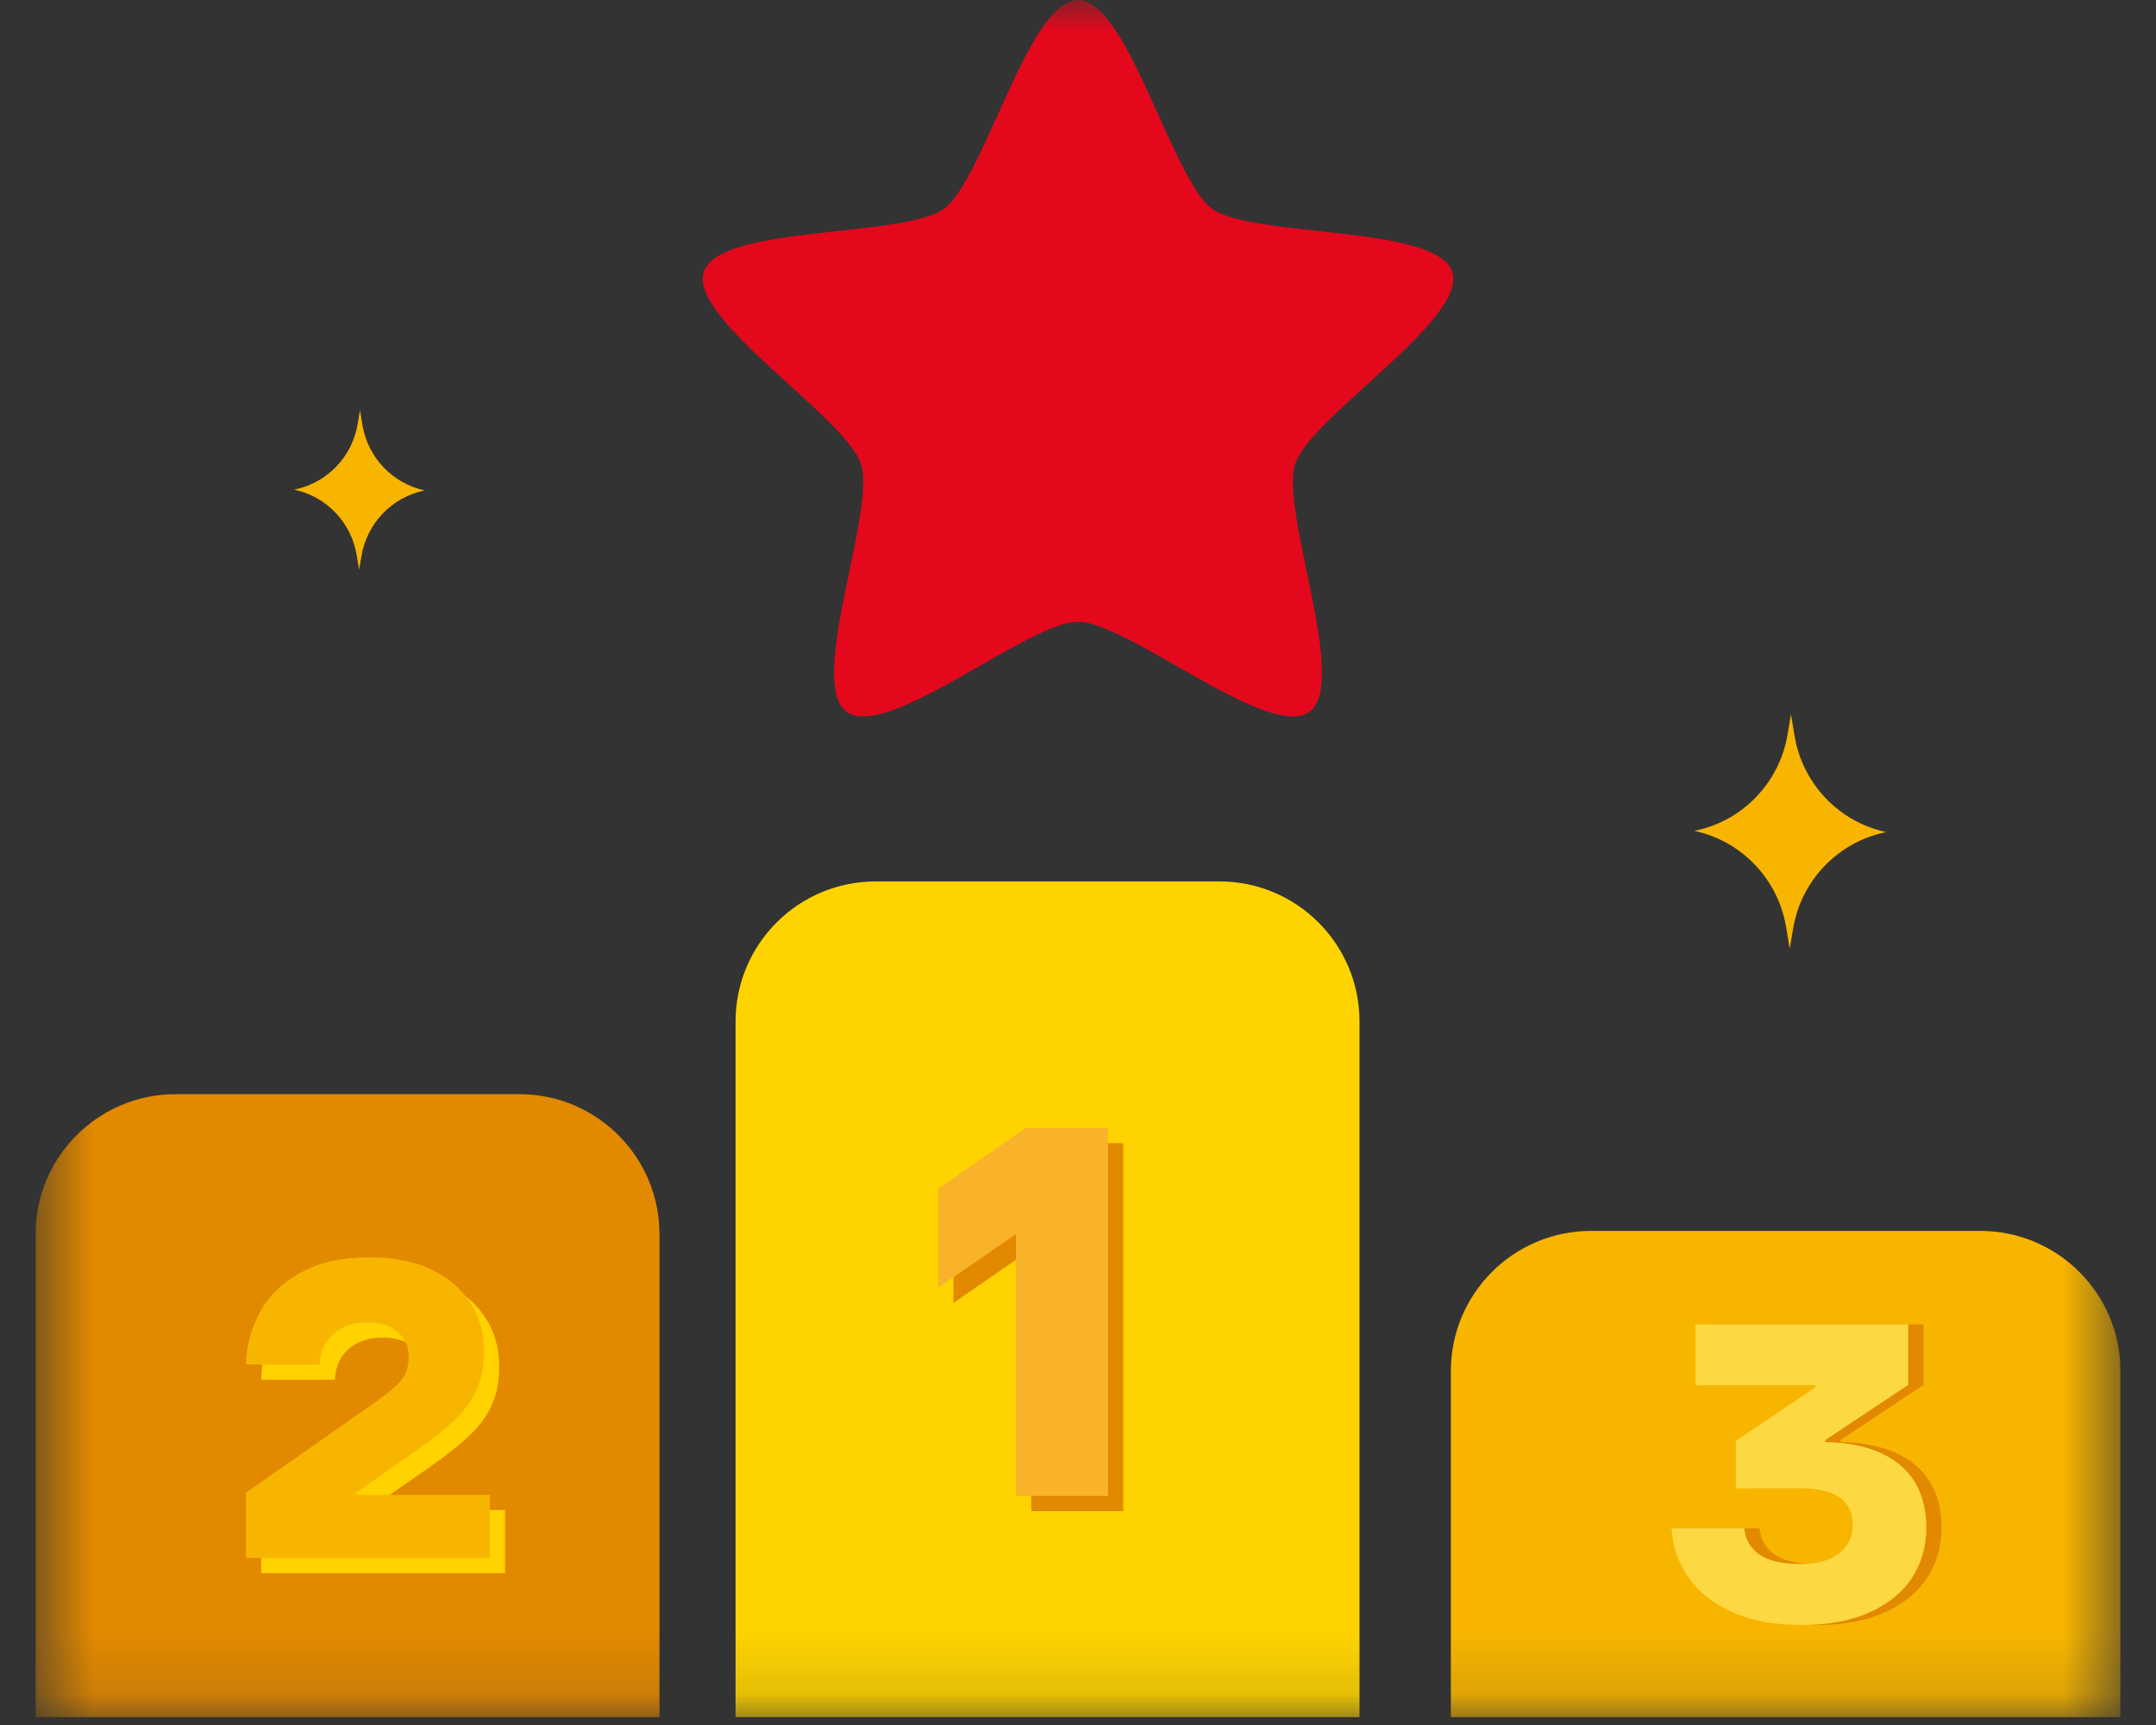 <svg width="35" height="28" viewBox="0 0 35 28" fill="none" xmlns="http://www.w3.org/2000/svg">
<rect x="0" y="0" width="35" height="28" fill="#333333" stroke="none"/>
<g clip-path="url(#clip0_7010_1783)">
<g clip-path="url(#clip1_7010_1783)">
<g clip-path="url(#clip2_7010_1783)">
<mask id="mask0_7010_1783" style="mask-type:luminance" maskUnits="userSpaceOnUse" x="0" y="0" width="35" height="28">
<path d="M34.423 0H0.577V27.873H34.423V0Z" fill="white"/>
</mask>
<g mask="url(#mask0_7010_1783)">
<path d="M16.861 17.721C16.849 17.902 16.804 18.053 16.725 18.174C16.647 18.295 16.529 18.393 16.372 18.469C16.239 18.532 16.072 18.578 15.873 18.605C15.673 18.629 15.465 18.641 15.247 18.641V19.743H16.671V23.311H15.247V24.489H19.754V23.311H18.362V17.721L16.861 17.721Z" fill="white"/>
<path d="M17.5 0C16.695 0 15.975 2.916 15.323 3.39C14.671 3.864 11.674 3.647 11.425 4.413C11.176 5.18 13.728 6.766 13.977 7.532C14.226 8.298 13.094 11.081 13.746 11.555C14.398 12.028 16.695 10.092 17.5 10.092C18.306 10.092 20.603 12.028 21.255 11.555C21.907 11.081 20.775 8.298 21.024 7.532C21.273 6.765 23.825 5.18 23.576 4.413C23.327 3.647 20.33 3.864 19.678 3.39C19.026 2.916 18.306 0 17.5 0Z" fill="#E4081C"/>
<path d="M23.553 22.255C23.553 20.999 24.572 19.98 25.828 19.98H32.148C33.404 19.98 34.423 20.999 34.423 22.255V27.873H23.553V22.255Z" fill="#F7B500"/>
<path d="M11.941 16.582C11.941 15.325 12.96 14.307 14.217 14.307H19.795C21.052 14.307 22.07 15.325 22.07 16.582V27.873H11.941V16.582Z" fill="#FFD300"/>
<path d="M0.577 20.036C0.577 18.779 1.596 17.76 2.853 17.76H8.431C9.688 17.76 10.706 18.779 10.706 20.036V28.12H0.577V20.036Z" fill="#E28900"/>
<path fill-rule="evenodd" clip-rule="evenodd" d="M30.6 13.511L30.622 13.507C29.854 13.342 29.263 12.724 29.133 11.947L29.074 11.593L29.019 11.923C28.888 12.7 28.297 13.319 27.528 13.482L27.506 13.487C28.274 13.651 28.864 14.269 28.995 15.046L29.054 15.4L29.11 15.07C29.24 14.293 29.831 13.675 30.6 13.511Z" fill="#F7B500"/>
<path fill-rule="evenodd" clip-rule="evenodd" d="M6.882 7.964L6.897 7.961C6.374 7.849 5.973 7.429 5.884 6.9L5.844 6.66L5.806 6.884C5.717 7.412 5.316 7.833 4.792 7.944L4.777 7.948C5.3 8.059 5.701 8.48 5.79 9.008L5.83 9.249L5.868 9.025C5.957 8.496 6.358 8.075 6.882 7.964Z" fill="#F7B500"/>
<path d="M15.477 19.545L16.894 18.555H18.234V24.528H16.74V20.279L15.477 21.149V19.545Z" fill="#E28900"/>
<path d="M15.23 19.298L16.647 18.309H17.986V24.282H16.493V20.032L15.23 20.902V19.298Z" fill="#F9B32A"/>
<path d="M4.24 25.535V24.477L6.22 23.091C6.406 22.959 6.541 22.859 6.623 22.791C6.709 22.718 6.773 22.643 6.814 22.566C6.859 22.484 6.882 22.386 6.882 22.272C6.882 22.104 6.823 21.97 6.704 21.869C6.591 21.765 6.429 21.712 6.22 21.712C5.988 21.712 5.801 21.774 5.66 21.897C5.524 22.015 5.448 22.181 5.435 22.395H4.24C4.249 22.09 4.324 21.808 4.465 21.549C4.607 21.285 4.825 21.071 5.121 20.907C5.421 20.738 5.797 20.654 6.247 20.654C6.638 20.654 6.973 20.72 7.251 20.852C7.528 20.984 7.74 21.166 7.885 21.398C8.031 21.626 8.104 21.885 8.104 22.177C8.104 22.413 8.065 22.62 7.988 22.798C7.91 22.975 7.79 23.141 7.626 23.296C7.467 23.451 7.246 23.626 6.964 23.822L6.022 24.477V24.511H8.199V25.535H4.24Z" fill="#FFD200"/>
<path d="M3.993 25.288V24.23L5.973 22.845C6.159 22.713 6.294 22.613 6.375 22.544C6.462 22.471 6.526 22.396 6.567 22.319C6.612 22.237 6.635 22.139 6.635 22.026C6.635 21.857 6.576 21.723 6.457 21.623C6.344 21.518 6.182 21.466 5.973 21.466C5.741 21.466 5.554 21.527 5.413 21.65C5.276 21.768 5.201 21.934 5.188 22.148H3.993C4.002 21.843 4.077 21.561 4.218 21.302C4.359 21.038 4.578 20.824 4.874 20.66C5.174 20.492 5.55 20.408 6 20.408C6.391 20.408 6.726 20.474 7.003 20.606C7.281 20.738 7.493 20.92 7.638 21.152C7.784 21.379 7.857 21.639 7.857 21.93C7.857 22.167 7.818 22.374 7.741 22.551C7.663 22.729 7.543 22.895 7.379 23.049C7.22 23.204 6.999 23.379 6.717 23.575L5.775 24.23V24.265H7.952V25.288H3.993Z" fill="#F7B500"/>
<path d="M29.88 23.408C30.399 23.417 30.802 23.54 31.088 23.776C31.375 24.013 31.518 24.357 31.518 24.807C31.518 25.099 31.443 25.362 31.293 25.599C31.143 25.836 30.916 26.025 30.611 26.166C30.306 26.307 29.933 26.377 29.491 26.377C29.063 26.377 28.692 26.309 28.378 26.172C28.069 26.036 27.83 25.849 27.662 25.613C27.493 25.372 27.4 25.103 27.382 24.807H28.563C28.581 24.989 28.665 25.133 28.815 25.237C28.965 25.337 29.184 25.387 29.471 25.387C29.744 25.387 29.953 25.331 30.099 25.217C30.249 25.099 30.324 24.946 30.324 24.759C30.324 24.359 30.044 24.159 29.484 24.159H28.426V23.387L29.716 22.52V22.486H27.771V21.497H31.225V22.48L29.88 23.374V23.408Z" fill="#E28900"/>
<path d="M29.633 23.408C30.152 23.417 30.555 23.54 30.841 23.776C31.128 24.013 31.271 24.357 31.271 24.807C31.271 25.099 31.196 25.362 31.046 25.599C30.896 25.836 30.668 26.025 30.363 26.166C30.058 26.307 29.685 26.377 29.244 26.377C28.816 26.377 28.445 26.309 28.131 26.172C27.822 26.036 27.583 25.849 27.415 25.613C27.246 25.372 27.153 25.103 27.135 24.807H28.316C28.334 24.989 28.418 25.133 28.568 25.237C28.718 25.337 28.937 25.387 29.223 25.387C29.497 25.387 29.706 25.331 29.852 25.217C30.002 25.099 30.077 24.946 30.077 24.759C30.077 24.359 29.797 24.159 29.237 24.159H28.179V23.387L29.469 22.52V22.486H27.524V21.497H30.978V22.48L29.633 23.374V23.408Z" fill="#FCD842"/>
</g>
</g>
</g>
</g>
<defs>
<clipPath id="clip0_7010_1783">
<rect width="33.847" height="28" fill="white" transform="translate(0.577)"/>
</clipPath>
<clipPath id="clip1_7010_1783">
<rect width="33.847" height="27.873" fill="white" transform="translate(0.577)"/>
</clipPath>
<clipPath id="clip2_7010_1783">
<rect width="33.846" height="27.873" fill="white" transform="translate(0.577)"/>
</clipPath>
</defs>
</svg>
